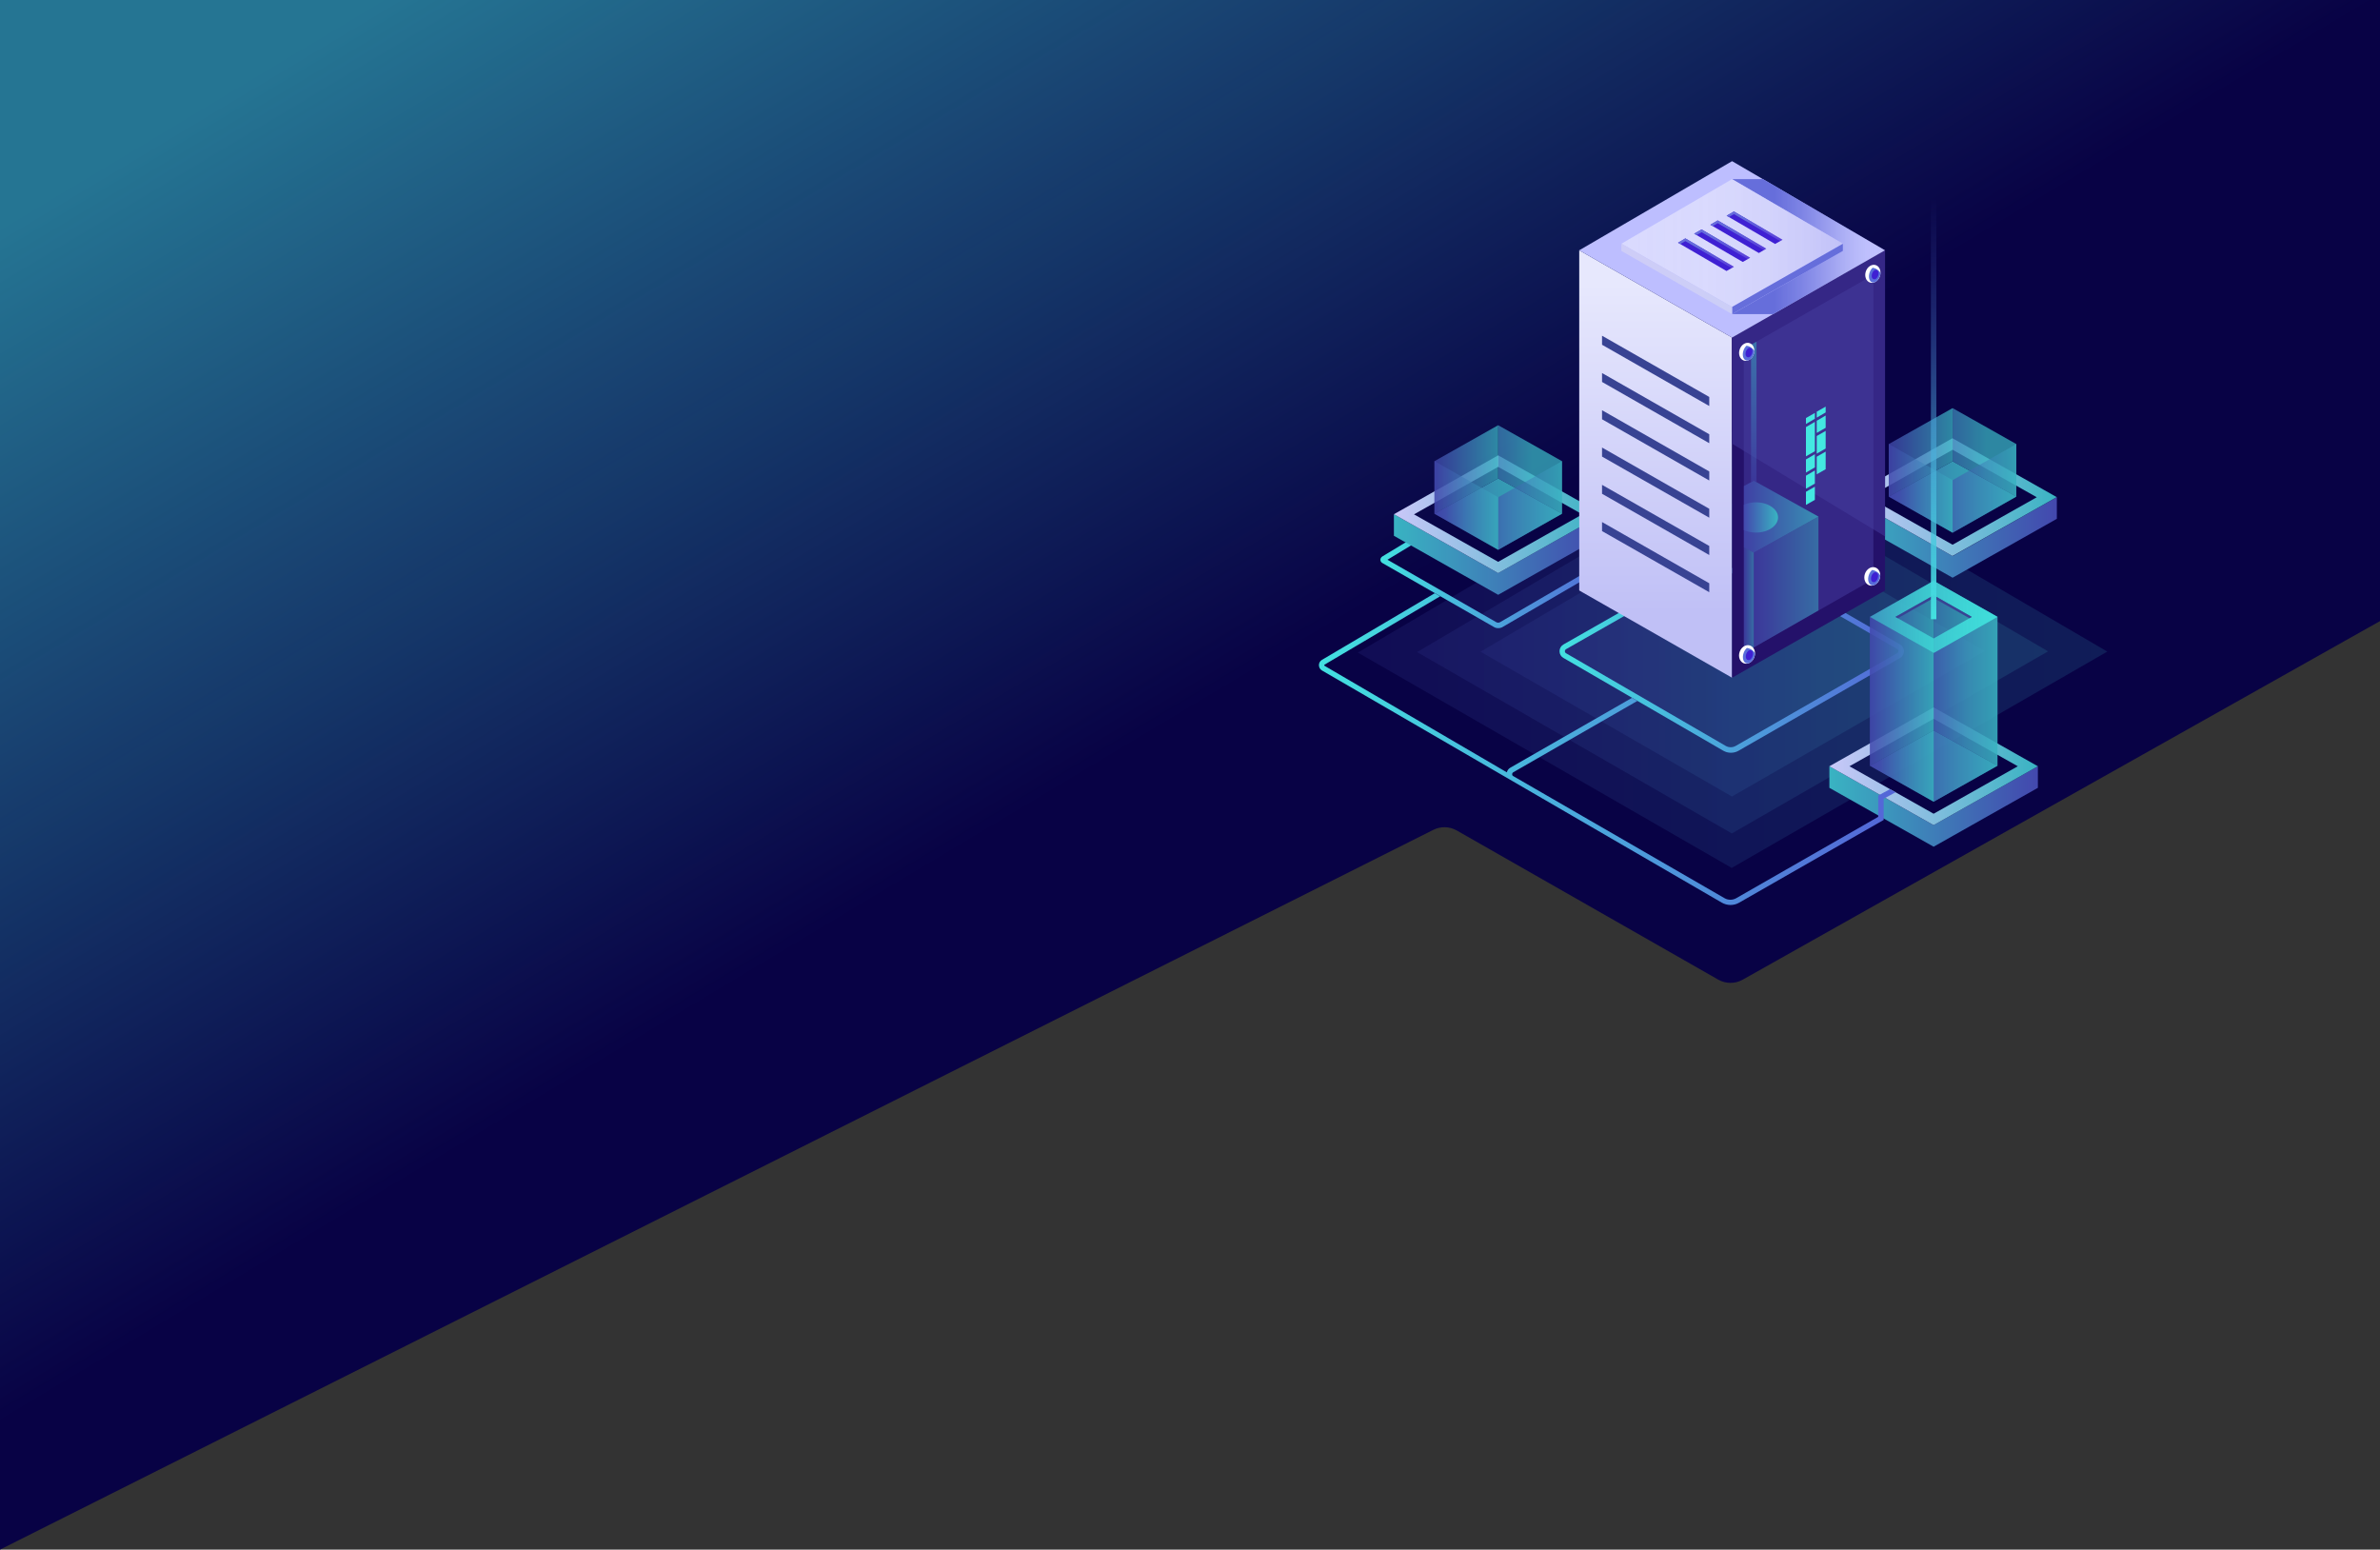 <?xml version="1.0" encoding="utf-8"?>
<!-- Generator: Adobe Illustrator 22.1.0, SVG Export Plug-In . SVG Version: 6.00 Build 0)  -->
<svg version="1.1" id="Layer_1" xmlns="http://www.w3.org/2000/svg" xmlns:xlink="http://www.w3.org/1999/xlink" x="0px" y="0px"
	 viewBox="0 0 1920 1250" style="enable-background:new 0 0 1920 1250;" xml:space="preserve">
<rect x="0" y="0" width="1920" height="1250" fill="#333333" stroke="none"/>
<style type="text/css">
	.st0{fill:#080245;}
	.st1{opacity:0.5;fill:url(#SVGID_1_);}
	.st2{opacity:0.15;fill:url(#SVGID_2_);}
	.st3{opacity:0.15;fill:url(#SVGID_3_);}
	.st4{opacity:0.15;fill:url(#SVGID_4_);}
	.st5{opacity:0.15;}
	.st6{fill:url(#SVGID_5_);}
	.st7{fill:url(#SVGID_6_);}
	.st8{fill:url(#SVGID_7_);}
	.st9{fill:url(#SVGID_8_);}
	.st10{fill:url(#SVGID_9_);}
	.st11{opacity:0.9;fill:url(#SVGID_10_);}
	.st12{opacity:0.75;fill:url(#SVGID_11_);}
	.st13{opacity:0.75;fill:url(#SVGID_12_);}
	.st14{opacity:0.5;fill:url(#SVGID_13_);}
	.st15{opacity:0.5;fill:url(#SVGID_14_);}
	.st16{fill:url(#SVGID_15_);}
	.st17{fill:url(#SVGID_16_);}
	.st18{opacity:0.9;fill:url(#SVGID_17_);}
	.st19{opacity:0.75;fill:url(#SVGID_18_);}
	.st20{opacity:0.75;fill:url(#SVGID_19_);}
	.st21{opacity:0.5;fill:url(#SVGID_20_);}
	.st22{opacity:0.5;fill:url(#SVGID_21_);}
	.st23{fill:url(#SVGID_22_);}
	.st24{fill:url(#SVGID_23_);}
	.st25{opacity:0.9;fill:url(#SVGID_24_);}
	.st26{opacity:0.75;fill:url(#SVGID_25_);}
	.st27{opacity:0.75;fill:url(#SVGID_26_);}
	.st28{opacity:0.5;fill:url(#SVGID_27_);}
	.st29{opacity:0.5;fill:url(#SVGID_28_);}
	.st30{fill:url(#SVGID_29_);}
	.st31{fill:url(#SVGID_30_);}
	.st32{fill:#24116A;}
	.st33{fill:#352786;}
	.st34{fill:#3D3292;}
	.st35{fill:#384393;}
	.st36{fill:#BDBEFF;}
	.st37{fill:url(#SVGID_31_);}
	.st38{fill:url(#SVGID_32_);}
	.st39{fill:#666EDB;}
	.st40{fill:url(#SVGID_33_);}
	.st41{fill:#43E8E1;}
	.st42{opacity:0.5;fill:url(#SVGID_34_);}
	.st43{opacity:0.75;fill:url(#SVGID_35_);}
	.st44{opacity:0.5;fill:url(#SVGID_36_);}
	.st45{fill:url(#SVGID_37_);}
	.st46{opacity:0.5;fill:url(#SVGID_38_);}
	.st47{fill:#FFFFFF;}
	.st48{clip-path:url(#SVGID_40_);fill:#586DDA;}
	.st49{clip-path:url(#SVGID_40_);fill:#3F20D3;}
	.st50{clip-path:url(#SVGID_42_);fill:#586DDA;}
	.st51{clip-path:url(#SVGID_42_);fill:#3F20D3;}
	.st52{clip-path:url(#SVGID_44_);fill:#586DDA;}
	.st53{clip-path:url(#SVGID_44_);fill:#3F20D3;}
	.st54{clip-path:url(#SVGID_46_);fill:#586DDA;}
	.st55{clip-path:url(#SVGID_46_);fill:#3F20D3;}
	.st56{fill:#3F20D3;}
	.st57{fill:url(#SVGID_47_);}
	.st58{fill:url(#SVGID_48_);}
	.st59{fill:url(#SVGID_49_);}
	.st60{fill:url(#SVGID_50_);}
	.st61{fill:url(#SVGID_51_);}
	.st62{fill:url(#SVGID_52_);}
</style>
<g>
	<path class="st0" d="M1920,501l-514.2,289.3c-6.1,3.4-13.6,3.4-19.7-0.1l-210.9-120.3c-5.8-3.3-12.9-3.5-18.9-0.5L0,1250V0h1920
		V501z"/>
	<linearGradient id="SVGID_1_" gradientUnits="userSpaceOnUse" x1="512.828" y1="-121.326" x2="937.597" y2="587.609">
		<stop  offset="0" style="stop-color:#42E7E1"/>
		<stop  offset="1" style="stop-color:#40E5DF;stop-opacity:0"/>
	</linearGradient>
	<path class="st1" d="M1920,501l-514.2,289.3c-6.1,3.4-13.6,3.4-19.7-0.1l-210.9-120.3c-5.8-3.3-12.9-3.5-18.9-0.5L0,1250V0h1920
		V501z"/>
	<g>
		<linearGradient id="SVGID_2_" gradientUnits="userSpaceOnUse" x1="1095.412" y1="524.281" x2="1700" y2="524.281">
			<stop  offset="0" style="stop-color:#4348AE"/>
			<stop  offset="1" style="stop-color:#39B3C2"/>
		</linearGradient>
		<polygon class="st2" points="1397,700.1 1700,525.6 1397,348.5 1095.4,526.4 		"/>
		<linearGradient id="SVGID_3_" gradientUnits="userSpaceOnUse" x1="1143.168" y1="524.281" x2="1652.244" y2="524.281">
			<stop  offset="0" style="stop-color:#4348AE"/>
			<stop  offset="1" style="stop-color:#39B3C2"/>
		</linearGradient>
		<polygon class="st3" points="1397.1,376.3 1652.2,525.4 1397.1,672.3 1143.2,526 		"/>
		<linearGradient id="SVGID_4_" gradientUnits="userSpaceOnUse" x1="1194.357" y1="524.281" x2="1601.055" y2="524.281">
			<stop  offset="0" style="stop-color:#4348AE"/>
			<stop  offset="1" style="stop-color:#39B3C2"/>
		</linearGradient>
		<polygon class="st4" points="1397.2,406 1601.1,525.2 1397.2,642.5 1194.4,525.7 		"/>
		<g class="st5">
			<linearGradient id="SVGID_5_" gradientUnits="userSpaceOnUse" x1="1259.967" y1="531.104" x2="1534" y2="531.104">
				<stop  offset="0" style="stop-color:#4348AE"/>
				<stop  offset="1" style="stop-color:#39B3C2"/>
			</linearGradient>
			<path class="st6" d="M1418.8,458.1l-57.7,8.5c-0.2,0-0.5,0.1-0.7,0.2l-99.5,56.7c-0.9,0.5-0.9,1.3-1,1.6c0,0.3,0.1,1.1,0.9,1.6
				l131.3,76.2c2.5,1.5,5.6,1.5,8.1,0l132.7-76.3c0.9-0.5,0.9-1.3,0.9-1.6c0-0.3-0.1-1.1-0.9-1.6l-113-65.2
				c-0.3-0.2-0.6-0.3-0.9-0.3C1419,458.1,1418.9,458.1,1418.8,458.1z"/>
		</g>
		<g>
			
				<linearGradient id="SVGID_6_" gradientUnits="userSpaceOnUse" x1="1332.362" y1="531.104" x2="1610.229" y2="531.104" gradientTransform="matrix(-1 0 0 1 2868.279 0)">
				<stop  offset="0" style="stop-color:#5465D7"/>
				<stop  offset="1" style="stop-color:#43E1E0"/>
			</linearGradient>
			<path class="st7" d="M1390.1,605.5l-128.9-74.8c-1.9-1.1-3.1-3.1-3.1-5.4c0-2.2,1.2-4.3,3.1-5.4l97.8-55.7
				c0.7-0.4,1.4-0.6,2.2-0.7l56.7-8.4c1.4-0.2,2.8,0.1,4,0.8l111,64c1.9,1.1,3.1,3.1,3.1,5.4c0,2.2-1.2,4.3-3.1,5.4l-130.4,74.9
				c-1.9,1.1-4,1.6-6.2,1.6C1394.1,607.2,1392,606.6,1390.1,605.5z M1418.4,459.4l-56.7,8.4c-0.2,0-0.4,0.1-0.6,0.2l-97.8,55.7
				c-0.8,0.5-0.9,1.3-0.9,1.6c0,0.3,0.1,1.1,0.9,1.6l128.9,74.8c2.5,1.4,5.5,1.4,8,0l130.4-74.9c0.8-0.5,0.9-1.3,0.9-1.6
				c0-0.3-0.1-1.1-0.9-1.6l-111-64c-0.3-0.2-0.6-0.2-0.9-0.2C1418.6,459.4,1418.5,459.4,1418.4,459.4z"/>
		</g>
		<g>
			
				<linearGradient id="SVGID_7_" gradientUnits="userSpaceOnUse" x1="1566.371" y1="469.861" x2="1754.611" y2="469.861" gradientTransform="matrix(-1 0 0 1 2868.279 0)">
				<stop  offset="0" style="stop-color:#5465D7"/>
				<stop  offset="1" style="stop-color:#43E1E0"/>
			</linearGradient>
			<path class="st8" d="M1208.6,506.7c1.3,0,2.6-0.3,3.7-1l89.6-52.2l-2.2-3.8l-89.6,52.2c-0.9,0.5-2.1,0.5-3,0l-87.8-50.4
				l24.4-14.8l-2.3-3.7l-26.3,15.9c-0.9,0.6-1.5,1.6-1.5,2.6c0,1.1,0.6,2.1,1.5,2.6l89.8,51.5
				C1206.1,506.4,1207.4,506.7,1208.6,506.7z"/>
		</g>
		
			<linearGradient id="SVGID_8_" gradientUnits="userSpaceOnUse" x1="1575.52" y1="447.297" x2="1743.766" y2="447.297" gradientTransform="matrix(-1 0 0 1 2868.279 0)">
			<stop  offset="0" style="stop-color:#4348AE"/>
			<stop  offset="1" style="stop-color:#39B3C2"/>
		</linearGradient>
		<polygon class="st9" points="1292.8,414.8 1292.8,432.2 1208.6,479.8 1124.5,432.2 1124.5,414.8 1208.6,462.3 		"/>
		
			<linearGradient id="SVGID_9_" gradientUnits="userSpaceOnUse" x1="1575.52" y1="414.826" x2="1743.766" y2="414.826" gradientTransform="matrix(-1 0 0 1 2868.279 0)">
			<stop  offset="0" style="stop-color:#39B3C2"/>
			<stop  offset="1" style="stop-color:#CAC8F9"/>
		</linearGradient>
		<path class="st10" d="M1124.5,414.8l84.1,47.5l84.1-47.5l-84.1-47.5L1124.5,414.8z M1208.6,453.2l-67.9-38.3l67.9-38.3l67.9,38.3
			L1208.6,453.2z"/>
		
			<linearGradient id="SVGID_10_" gradientUnits="userSpaceOnUse" x1="1703.191" y1="414.693" x2="1630.521" y2="414.693" gradientTransform="matrix(-1 0 0 1 2868.279 0)">
			<stop  offset="0" style="stop-color:#4348AE"/>
			<stop  offset="9.030807e-02" style="stop-color:#415DB2"/>
			<stop  offset="0.247" style="stop-color:#3E7CB8"/>
			<stop  offset="0.411" style="stop-color:#3C94BC"/>
			<stop  offset="0.584" style="stop-color:#3AA6BF"/>
			<stop  offset="0.771" style="stop-color:#39B0C1"/>
			<stop  offset="1" style="stop-color:#39B3C2"/>
		</linearGradient>
		<polygon class="st11" points="1260.1,414.4 1208.6,443.5 1157.2,414.4 1208.6,385.9 		"/>
		
			<linearGradient id="SVGID_11_" gradientUnits="userSpaceOnUse" x1="1696.296" y1="378.679" x2="1632.333" y2="378.679" gradientTransform="matrix(-1 0 0 1 2868.279 0)">
			<stop  offset="0" style="stop-color:#4348AE"/>
			<stop  offset="1" style="stop-color:#39B3C2"/>
		</linearGradient>
		<polygon class="st12" points="1208.6,343 1260.1,372 1260.1,414.4 1208.6,385.9 		"/>
		
			<linearGradient id="SVGID_12_" gradientUnits="userSpaceOnUse" x1="1659.643" y1="378.679" x2="1711.105" y2="378.679" gradientTransform="matrix(-1 0 0 1 2868.279 0)">
			<stop  offset="0" style="stop-color:#39B3C2"/>
			<stop  offset="1" style="stop-color:#4348AE"/>
		</linearGradient>
		<polygon class="st13" points="1208.6,385.9 1157.2,414.4 1157.2,372 1208.6,343 		"/>
		
			<linearGradient id="SVGID_13_" gradientUnits="userSpaceOnUse" x1="1608.181" y1="407.749" x2="1659.643" y2="407.749" gradientTransform="matrix(-1 0 0 1 2868.279 0)">
			<stop  offset="0" style="stop-color:#39B3C2"/>
			<stop  offset="1" style="stop-color:#4348AE"/>
		</linearGradient>
		<polygon class="st14" points="1208.6,401.1 1260.1,372 1260.1,414.4 1208.6,443.5 		"/>
		
			<linearGradient id="SVGID_14_" gradientUnits="userSpaceOnUse" x1="1659.643" y1="407.749" x2="1711.105" y2="407.749" gradientTransform="matrix(-1 0 0 1 2868.279 0)">
			<stop  offset="0" style="stop-color:#39B3C2"/>
			<stop  offset="1" style="stop-color:#4348AE"/>
		</linearGradient>
		<polygon class="st15" points="1208.6,443.5 1157.2,414.4 1157.2,372 1208.6,401.1 		"/>
		
			<linearGradient id="SVGID_15_" gradientUnits="userSpaceOnUse" x1="1208.993" y1="433.504" x2="1377.239" y2="433.504" gradientTransform="matrix(-1 0 0 1 2868.279 0)">
			<stop  offset="0" style="stop-color:#4348AE"/>
			<stop  offset="1" style="stop-color:#39B3C2"/>
		</linearGradient>
		<polygon class="st16" points="1659.3,401 1659.3,418.5 1575.2,466 1491,418.5 1491,401 1575.2,448.6 		"/>
		
			<linearGradient id="SVGID_16_" gradientUnits="userSpaceOnUse" x1="1208.993" y1="401.033" x2="1377.239" y2="401.033" gradientTransform="matrix(-1 0 0 1 2868.279 0)">
			<stop  offset="0" style="stop-color:#39B3C2"/>
			<stop  offset="1" style="stop-color:#CAC8F9"/>
		</linearGradient>
		<path class="st17" d="M1491,401l84.1,47.5l84.1-47.5l-84.1-47.5L1491,401z M1575.2,439.4l-67.9-38.3l67.9-38.3l67.9,38.3
			L1575.2,439.4z"/>
		
			<linearGradient id="SVGID_17_" gradientUnits="userSpaceOnUse" x1="1336.664" y1="400.9" x2="1263.994" y2="400.9" gradientTransform="matrix(-1 0 0 1 2868.279 0)">
			<stop  offset="0" style="stop-color:#4348AE"/>
			<stop  offset="9.030807e-02" style="stop-color:#415DB2"/>
			<stop  offset="0.247" style="stop-color:#3E7CB8"/>
			<stop  offset="0.411" style="stop-color:#3C94BC"/>
			<stop  offset="0.584" style="stop-color:#3AA6BF"/>
			<stop  offset="0.771" style="stop-color:#39B0C1"/>
			<stop  offset="1" style="stop-color:#39B3C2"/>
		</linearGradient>
		<polygon class="st18" points="1626.6,400.6 1575.2,429.7 1523.7,400.6 1575.2,372.1 		"/>
		
			<linearGradient id="SVGID_18_" gradientUnits="userSpaceOnUse" x1="1329.769" y1="364.886" x2="1265.806" y2="364.886" gradientTransform="matrix(-1 0 0 1 2868.279 0)">
			<stop  offset="0" style="stop-color:#4348AE"/>
			<stop  offset="1" style="stop-color:#39B3C2"/>
		</linearGradient>
		<polygon class="st19" points="1575.2,329.2 1626.6,358.2 1626.6,400.6 1575.2,372.1 		"/>
		
			<linearGradient id="SVGID_19_" gradientUnits="userSpaceOnUse" x1="1293.116" y1="364.886" x2="1344.579" y2="364.886" gradientTransform="matrix(-1 0 0 1 2868.279 0)">
			<stop  offset="0" style="stop-color:#39B3C2"/>
			<stop  offset="1" style="stop-color:#4348AE"/>
		</linearGradient>
		<polygon class="st20" points="1575.2,372.1 1523.7,400.6 1523.7,358.2 1575.2,329.2 		"/>
		
			<linearGradient id="SVGID_20_" gradientUnits="userSpaceOnUse" x1="1241.654" y1="393.956" x2="1293.116" y2="393.956" gradientTransform="matrix(-1 0 0 1 2868.279 0)">
			<stop  offset="0" style="stop-color:#39B3C2"/>
			<stop  offset="1" style="stop-color:#4348AE"/>
		</linearGradient>
		<polygon class="st21" points="1575.2,387.3 1626.6,358.2 1626.6,400.6 1575.2,429.7 		"/>
		
			<linearGradient id="SVGID_21_" gradientUnits="userSpaceOnUse" x1="1293.116" y1="393.956" x2="1344.579" y2="393.956" gradientTransform="matrix(-1 0 0 1 2868.279 0)">
			<stop  offset="0" style="stop-color:#39B3C2"/>
			<stop  offset="1" style="stop-color:#4348AE"/>
		</linearGradient>
		<polygon class="st22" points="1575.2,429.7 1523.7,400.6 1523.7,358.2 1575.2,387.3 		"/>
		
			<linearGradient id="SVGID_22_" gradientUnits="userSpaceOnUse" x1="1224.235" y1="650.563" x2="1392.481" y2="650.563" gradientTransform="matrix(-1 0 0 1 2868.279 0)">
			<stop  offset="0" style="stop-color:#4348AE"/>
			<stop  offset="1" style="stop-color:#39B3C2"/>
		</linearGradient>
		<polygon class="st23" points="1644,618.1 1644,635.5 1559.9,683 1475.8,635.5 1475.8,618.1 1559.9,665.6 		"/>
		
			<linearGradient id="SVGID_23_" gradientUnits="userSpaceOnUse" x1="1224.235" y1="618.092" x2="1392.481" y2="618.092" gradientTransform="matrix(-1 0 0 1 2868.279 0)">
			<stop  offset="0" style="stop-color:#39B3C2"/>
			<stop  offset="1" style="stop-color:#CAC8F9"/>
		</linearGradient>
		<path class="st24" d="M1475.8,618.1l84.1,47.5l84.1-47.5l-84.1-47.5L1475.8,618.1z M1559.9,656.4l-67.9-38.3l67.9-38.3l67.9,38.3
			L1559.9,656.4z"/>
		
			<linearGradient id="SVGID_24_" gradientUnits="userSpaceOnUse" x1="1351.906" y1="617.958" x2="1279.236" y2="617.958" gradientTransform="matrix(-1 0 0 1 2868.279 0)">
			<stop  offset="0" style="stop-color:#4348AE"/>
			<stop  offset="9.030807e-02" style="stop-color:#415DB2"/>
			<stop  offset="0.247" style="stop-color:#3E7CB8"/>
			<stop  offset="0.411" style="stop-color:#3C94BC"/>
			<stop  offset="0.584" style="stop-color:#3AA6BF"/>
			<stop  offset="0.771" style="stop-color:#39B0C1"/>
			<stop  offset="1" style="stop-color:#39B3C2"/>
		</linearGradient>
		<polygon class="st25" points="1611.4,617.7 1559.9,646.7 1508.5,617.7 1559.9,589.2 		"/>
		
			<linearGradient id="SVGID_25_" gradientUnits="userSpaceOnUse" x1="1345.011" y1="543.106" x2="1281.048" y2="543.106" gradientTransform="matrix(-1 0 0 1 2868.279 0)">
			<stop  offset="0" style="stop-color:#4348AE"/>
			<stop  offset="1" style="stop-color:#39B3C2"/>
		</linearGradient>
		<polygon class="st26" points="1559.9,468.5 1611.4,497.6 1611.4,617.7 1559.9,589.2 		"/>
		
			<linearGradient id="SVGID_26_" gradientUnits="userSpaceOnUse" x1="1308.358" y1="543.106" x2="1359.82" y2="543.106" gradientTransform="matrix(-1 0 0 1 2868.279 0)">
			<stop  offset="0" style="stop-color:#39B3C2"/>
			<stop  offset="1" style="stop-color:#4348AE"/>
		</linearGradient>
		<polygon class="st27" points="1559.9,589.2 1508.5,617.7 1508.5,497.6 1559.9,468.5 		"/>
		
			<linearGradient id="SVGID_27_" gradientUnits="userSpaceOnUse" x1="1256.896" y1="572.177" x2="1308.358" y2="572.177" gradientTransform="matrix(-1 0 0 1 2868.279 0)">
			<stop  offset="0" style="stop-color:#39B3C2"/>
			<stop  offset="1" style="stop-color:#4348AE"/>
		</linearGradient>
		<polygon class="st28" points="1559.9,526.7 1611.4,497.6 1611.4,617.7 1559.9,646.7 		"/>
		
			<linearGradient id="SVGID_28_" gradientUnits="userSpaceOnUse" x1="1308.358" y1="572.177" x2="1359.82" y2="572.177" gradientTransform="matrix(-1 0 0 1 2868.279 0)">
			<stop  offset="0" style="stop-color:#39B3C2"/>
			<stop  offset="1" style="stop-color:#4348AE"/>
		</linearGradient>
		<polygon class="st29" points="1559.9,646.7 1508.5,617.7 1508.5,497.6 1559.9,526.7 		"/>
		
			<linearGradient id="SVGID_29_" gradientUnits="userSpaceOnUse" x1="1256.896" y1="497.616" x2="1359.82" y2="497.616" gradientTransform="matrix(-1 0 0 1 2868.279 0)">
			<stop  offset="0" style="stop-color:#42E7E1;stop-opacity:0.9"/>
			<stop  offset="1" style="stop-color:#40E5DF;stop-opacity:0.5"/>
		</linearGradient>
		<path class="st30" d="M1508.5,497.6l51.5,29.1l51.5-29.1l-51.5-29.1L1508.5,497.6z M1559.9,515l-30.8-17.4l30.8-17.4l30.8,17.4
			L1559.9,515z"/>
		
			<linearGradient id="SVGID_30_" gradientUnits="userSpaceOnUse" x1="1532.629" y1="494.426" x2="1532.629" y2="228.675" gradientTransform="matrix(-1 0 0 1 2868.279 0)">
			<stop  offset="0" style="stop-color:#C0C0F6"/>
			<stop  offset="1" style="stop-color:#E7E8FD"/>
		</linearGradient>
		<polygon class="st31" points="1274,476.3 1397.3,546.7 1397.3,272.3 1274,201.9 		"/>
		<polygon class="st32" points="1520.7,476.3 1397.3,546.7 1397.3,272.3 1520.7,201.9 		"/>
		<polygon class="st33" points="1520.7,432.7 1397.3,357.9 1397.3,272.3 1520.7,201.9 		"/>
		<polygon class="st33" points="1511.3,467.2 1511.3,221.7 1406.8,281.4 1406.8,526.8 		"/>
		<polygon class="st34" points="1511.3,221.7 1511.3,427 1406.8,363.7 1406.8,281.4 		"/>
		<polygon class="st35" points="1292.4,278.1 1378.9,327.5 1378.9,320.2 1292.4,270.8 		"/>
		<polygon class="st35" points="1292.4,308.1 1378.9,357.5 1378.9,350.3 1292.4,300.9 		"/>
		<polygon class="st35" points="1292.4,338.2 1378.9,387.6 1378.9,380.3 1292.4,330.9 		"/>
		<polygon class="st35" points="1292.4,368.3 1378.9,417.6 1378.9,410.4 1292.4,361 		"/>
		<polygon class="st35" points="1292.4,398.3 1378.9,447.7 1378.9,440.4 1292.4,391.1 		"/>
		<polygon class="st35" points="1292.4,428.4 1378.9,477.7 1378.9,470.5 1292.4,421.1 		"/>
		<polygon class="st36" points="1397.3,130 1520.7,201.9 1397.3,272.3 1274,201.9 		"/>
		
			<linearGradient id="SVGID_31_" gradientUnits="userSpaceOnUse" x1="1347.551" y1="198.965" x2="1470.936" y2="198.965" gradientTransform="matrix(-1 0 0 1 2868.279 0)">
			<stop  offset="0" style="stop-color:#FFFFFF;stop-opacity:0"/>
			<stop  offset="5.817641e-03" style="stop-color:#FCFCFE;stop-opacity:8.045673e-03"/>
			<stop  offset="7.999019e-02" style="stop-color:#D4D6F5;stop-opacity:0.111"/>
			<stop  offset="0.159" style="stop-color:#B2B6ED;stop-opacity:0.22"/>
			<stop  offset="0.243" style="stop-color:#969CE6;stop-opacity:0.336"/>
			<stop  offset="0.333" style="stop-color:#8187E1;stop-opacity:0.461"/>
			<stop  offset="0.433" style="stop-color:#7279DE;stop-opacity:0.599"/>
			<stop  offset="0.549" style="stop-color:#6971DC;stop-opacity:0.76"/>
			<stop  offset="0.723" style="stop-color:#666EDB"/>
		</linearGradient>
		<polygon class="st37" points="1397.3,144.5 1422.3,144.5 1520.7,201.9 1430.4,253.4 1397.3,253.4 1486.7,202.4 1486.7,196.6 		"/>
		
			<linearGradient id="SVGID_32_" gradientUnits="userSpaceOnUse" x1="1381.545" y1="196.061" x2="1560.328" y2="196.061" gradientTransform="matrix(-1 0 0 1 2868.279 0)">
			<stop  offset="0" style="stop-color:#C1C1F5;stop-opacity:0.8"/>
			<stop  offset="0.109" style="stop-color:#CBCBF8;stop-opacity:0.789"/>
			<stop  offset="0.336" style="stop-color:#DADAFB;stop-opacity:0.766"/>
			<stop  offset="0.603" style="stop-color:#E3E3FD;stop-opacity:0.74"/>
			<stop  offset="1" style="stop-color:#E6E6FE;stop-opacity:0.7"/>
		</linearGradient>
		<polygon class="st38" points="1308,196.6 1397.3,144.5 1486.7,196.6 1397.3,247.6 		"/>
		<polygon class="st39" points="1397.3,247.6 1486.7,196.6 1486.7,202.4 1397.3,253.4 		"/>
		
			<linearGradient id="SVGID_33_" gradientUnits="userSpaceOnUse" x1="1470.936" y1="224.999" x2="1560.328" y2="224.999" gradientTransform="matrix(-1 0 0 1 2868.279 0)">
			<stop  offset="0" style="stop-color:#CCCEF7"/>
			<stop  offset="1" style="stop-color:#CECDF7"/>
		</linearGradient>
		<polygon class="st40" points="1397.3,253.4 1308,202.4 1308,196.6 1397.3,247.6 		"/>
		<polygon class="st41" points="1464.1,337.8 1456.9,342 1456.9,337.2 1464.1,333.1 		"/>
		<polygon class="st41" points="1464.1,377 1456.9,381.2 1456.9,370.6 1464.1,366.4 		"/>
		<polygon class="st41" points="1464.1,390.1 1456.9,394.2 1456.9,383.7 1464.1,379.5 		"/>
		<polygon class="st41" points="1464.1,403.2 1456.9,407.3 1456.9,396.7 1464.1,392.6 		"/>
		<polygon class="st41" points="1464.1,364 1456.9,368.1 1456.9,344.5 1464.1,340.3 		"/>
		<polygon class="st41" points="1472.8,332.7 1465.6,336.9 1465.6,332.1 1472.8,328 		"/>
		<polygon class="st41" points="1472.8,345.1 1465.6,349.2 1465.6,339.4 1472.8,335.2 		"/>
		<polygon class="st41" points="1472.8,361.8 1465.6,365.9 1465.6,351.7 1472.8,347.6 		"/>
		<polygon class="st41" points="1472.8,378.5 1465.6,382.6 1465.6,368.4 1472.8,364.3 		"/>
		
			<linearGradient id="SVGID_34_" gradientUnits="userSpaceOnUse" x1="1401.26" y1="469.504" x2="1453.517" y2="469.504" gradientTransform="matrix(-1 0 0 1 2868.279 0)">
			<stop  offset="0" style="stop-color:#39B3C2"/>
			<stop  offset="1" style="stop-color:#4348AE"/>
		</linearGradient>
		<polygon class="st42" points="1414.8,522.3 1414.8,445.8 1467,416.7 1467,492.4 		"/>
		
			<linearGradient id="SVGID_35_" gradientUnits="userSpaceOnUse" x1="1401.26" y1="416.75" x2="1461.501" y2="416.75" gradientTransform="matrix(-1 0 0 1 2868.279 0)">
			<stop  offset="0" style="stop-color:#39B3C2"/>
			<stop  offset="1" style="stop-color:#4348AE"/>
		</linearGradient>
		<polygon class="st43" points="1406.8,392.1 1414.8,387.7 1467,416.7 1414.8,445.8 1406.8,441.4 		"/>
		
			<linearGradient id="SVGID_36_" gradientUnits="userSpaceOnUse" x1="1453.517" y1="482.366" x2="1461.501" y2="482.366" gradientTransform="matrix(-1 0 0 1 2868.279 0)">
			<stop  offset="0" style="stop-color:#39B3C2"/>
			<stop  offset="1" style="stop-color:#4348AE"/>
		</linearGradient>
		<path class="st44" d="M1414.8,445.8v76.5l-2,1.1c-1.2-1.4-3-2-5-1.7c-0.3,0.1-0.7,0.2-1,0.3v-80.7L1414.8,445.8z"/>
		
			<linearGradient id="SVGID_37_" gradientUnits="userSpaceOnUse" x1="1433.921" y1="417.362" x2="1461.501" y2="417.362" gradientTransform="matrix(-1 0 0 1 2868.279 0)">
			<stop  offset="0" style="stop-color:#39B3C2"/>
			<stop  offset="1" style="stop-color:#4348AE"/>
		</linearGradient>
		<path class="st45" d="M1406.8,407.2c2.8-1.3,6.2-2,9.8-2c9.8,0,17.8,5.5,17.8,12.2s-8,12.2-17.8,12.2c-3.6,0-7-0.7-9.8-2V407.2z"
			/>
		
			<linearGradient id="SVGID_38_" gradientUnits="userSpaceOnUse" x1="1453.517" y1="388.922" x2="1453.517" y2="275.597" gradientTransform="matrix(-1 0 0 1 2868.279 0)">
			<stop  offset="0" style="stop-color:#4348AE"/>
			<stop  offset="1" style="stop-color:#39B3C2"/>
		</linearGradient>
		<path class="st46" d="M1414.3,283.1c0.1-2.1-0.6-3.7-1.7-4.5v-0.5l4.4-2.5v113.3l-2.2-1.2l-2.2,1.2V288.4
			C1413.6,286.9,1414.3,285,1414.3,283.1z"/>
		<g>
			
				<ellipse transform="matrix(0.316 -0.949 0.949 0.316 694.387 1531.11)" class="st47" cx="1408.9" cy="284" rx="7.4" ry="6"/>
			<g>
				<defs>
					
						<ellipse id="SVGID_39_" transform="matrix(0.316 -0.949 0.949 0.316 694.387 1531.11)" cx="1408.9" cy="284" rx="7.4" ry="6"/>
				</defs>
				<clipPath id="SVGID_40_">
					<use xlink:href="#SVGID_39_"  style="overflow:visible;"/>
				</clipPath>
				
					<ellipse transform="matrix(0.316 -0.949 0.949 0.316 694.811 1532.923)" class="st48" cx="1410.6" cy="284.6" rx="6.8" ry="4.4"/>
				
					<ellipse transform="matrix(0.316 -0.949 0.949 0.316 694.825 1533.367)" class="st49" cx="1410.9" cy="284.8" rx="3.9" ry="2.6"/>
			</g>
		</g>
		<g>
			
				<ellipse transform="matrix(0.316 -0.949 0.949 0.316 823.685 1584.668)" class="st47" cx="1510.7" cy="221.1" rx="7.4" ry="6"/>
			<g>
				<defs>
					
						<ellipse id="SVGID_41_" transform="matrix(0.316 -0.949 0.949 0.316 823.685 1584.668)" cx="1510.7" cy="221.1" rx="7.4" ry="6"/>
				</defs>
				<clipPath id="SVGID_42_">
					<use xlink:href="#SVGID_41_"  style="overflow:visible;"/>
				</clipPath>
				
					<ellipse transform="matrix(0.316 -0.949 0.949 0.316 824.09 1586.485)" class="st50" cx="1512.4" cy="221.7" rx="6.8" ry="4.4"/>
				
					<ellipse transform="matrix(0.316 -0.949 0.949 0.316 824.105 1586.929)" class="st51" cx="1512.7" cy="221.9" rx="3.9" ry="2.6"/>
			</g>
		</g>
		<g>
			
				<ellipse transform="matrix(0.316 -0.949 0.949 0.316 462.921 1698.26)" class="st47" cx="1409.1" cy="528.1" rx="7.6" ry="6.3"/>
			<g>
				<defs>
					
						<ellipse id="SVGID_43_" transform="matrix(0.316 -0.949 0.949 0.316 462.921 1698.26)" cx="1409.1" cy="528.1" rx="7.6" ry="6.3"/>
				</defs>
				<clipPath id="SVGID_44_">
					<use xlink:href="#SVGID_43_"  style="overflow:visible;"/>
				</clipPath>
				
					<ellipse transform="matrix(0.316 -0.949 0.949 0.316 463.38 1700.102)" class="st52" cx="1410.8" cy="528.7" rx="7" ry="4.6"/>
				
					<ellipse transform="matrix(0.316 -0.949 0.949 0.316 463.394 1700.564)" class="st53" cx="1411.2" cy="528.9" rx="4.1" ry="2.7"/>
			</g>
		</g>
		<g>
			
				<ellipse transform="matrix(0.316 -0.949 0.949 0.316 591.723 1751.129)" class="st47" cx="1510.2" cy="465.2" rx="7.6" ry="6.3"/>
			<g>
				<defs>
					
						<ellipse id="SVGID_45_" transform="matrix(0.316 -0.949 0.949 0.316 591.723 1751.129)" cx="1510.2" cy="465.2" rx="7.6" ry="6.3"/>
				</defs>
				<clipPath id="SVGID_46_">
					<use xlink:href="#SVGID_45_"  style="overflow:visible;"/>
				</clipPath>
				
					<ellipse transform="matrix(0.316 -0.949 0.949 0.316 592.163 1752.976)" class="st54" cx="1511.9" cy="465.8" rx="7" ry="4.6"/>
				
					<ellipse transform="matrix(0.316 -0.949 0.949 0.316 592.178 1753.437)" class="st55" cx="1512.2" cy="466" rx="4.1" ry="2.7"/>
			</g>
		</g>
		<g>
			<polygon class="st56" points="1392.9,174 1398.8,170.6 1438,193.4 1432,196.8 			"/>
			
				<linearGradient id="SVGID_47_" gradientUnits="userSpaceOnUse" x1="1425.747" y1="198.52" x2="1477.038" y2="169.729" gradientTransform="matrix(-1 0 0 1 2868.279 0)">
				<stop  offset="0" style="stop-color:#FFFFFF;stop-opacity:0"/>
				<stop  offset="5.817641e-03" style="stop-color:#FCFCFE;stop-opacity:8.045673e-03"/>
				<stop  offset="7.999019e-02" style="stop-color:#D4D6F5;stop-opacity:0.111"/>
				<stop  offset="0.159" style="stop-color:#B2B6ED;stop-opacity:0.22"/>
				<stop  offset="0.243" style="stop-color:#969CE6;stop-opacity:0.336"/>
				<stop  offset="0.333" style="stop-color:#8187E1;stop-opacity:0.461"/>
				<stop  offset="0.433" style="stop-color:#7279DE;stop-opacity:0.599"/>
				<stop  offset="0.549" style="stop-color:#6971DC;stop-opacity:0.76"/>
				<stop  offset="0.723" style="stop-color:#666EDB"/>
			</linearGradient>
			<polygon class="st57" points="1398.8,172.7 1394.7,175.1 1392.9,174 1398.8,170.6 1438,193.4 1436.1,194.5 			"/>
		</g>
		<g>
			<polygon class="st56" points="1379.8,181.3 1385.7,177.8 1424.9,200.6 1418.9,204.1 			"/>
			
				<linearGradient id="SVGID_48_" gradientUnits="userSpaceOnUse" x1="1438.811" y1="205.779" x2="1490.103" y2="176.988" gradientTransform="matrix(-1 0 0 1 2868.279 0)">
				<stop  offset="0" style="stop-color:#FFFFFF;stop-opacity:0"/>
				<stop  offset="5.817641e-03" style="stop-color:#FCFCFE;stop-opacity:8.045673e-03"/>
				<stop  offset="7.999019e-02" style="stop-color:#D4D6F5;stop-opacity:0.111"/>
				<stop  offset="0.159" style="stop-color:#B2B6ED;stop-opacity:0.22"/>
				<stop  offset="0.243" style="stop-color:#969CE6;stop-opacity:0.336"/>
				<stop  offset="0.333" style="stop-color:#8187E1;stop-opacity:0.461"/>
				<stop  offset="0.433" style="stop-color:#7279DE;stop-opacity:0.599"/>
				<stop  offset="0.549" style="stop-color:#6971DC;stop-opacity:0.76"/>
				<stop  offset="0.723" style="stop-color:#666EDB"/>
			</linearGradient>
			<polygon class="st58" points="1385.7,180 1381.7,182.4 1379.8,181.3 1385.7,177.8 1424.9,200.6 1423,201.7 			"/>
		</g>
		<g>
			<polygon class="st56" points="1366.7,188.5 1372.7,185.1 1411.9,207.9 1405.9,211.3 			"/>
			
				<linearGradient id="SVGID_49_" gradientUnits="userSpaceOnUse" x1="1451.875" y1="213.039" x2="1503.167" y2="184.248" gradientTransform="matrix(-1 0 0 1 2868.279 0)">
				<stop  offset="0" style="stop-color:#FFFFFF;stop-opacity:0"/>
				<stop  offset="5.817641e-03" style="stop-color:#FCFCFE;stop-opacity:8.045673e-03"/>
				<stop  offset="7.999019e-02" style="stop-color:#D4D6F5;stop-opacity:0.111"/>
				<stop  offset="0.159" style="stop-color:#B2B6ED;stop-opacity:0.22"/>
				<stop  offset="0.243" style="stop-color:#969CE6;stop-opacity:0.336"/>
				<stop  offset="0.333" style="stop-color:#8187E1;stop-opacity:0.461"/>
				<stop  offset="0.433" style="stop-color:#7279DE;stop-opacity:0.599"/>
				<stop  offset="0.549" style="stop-color:#6971DC;stop-opacity:0.76"/>
				<stop  offset="0.723" style="stop-color:#666EDB"/>
			</linearGradient>
			<polygon class="st59" points="1372.7,187.3 1368.6,189.6 1366.7,188.5 1372.7,185.1 1411.9,207.9 1410,209 			"/>
		</g>
		<g>
			<polygon class="st56" points="1353.7,195.8 1359.6,192.3 1398.8,215.2 1392.8,218.6 			"/>
			
				<linearGradient id="SVGID_50_" gradientUnits="userSpaceOnUse" x1="1464.94" y1="220.298" x2="1516.231" y2="191.507" gradientTransform="matrix(-1 0 0 1 2868.279 0)">
				<stop  offset="0" style="stop-color:#FFFFFF;stop-opacity:0"/>
				<stop  offset="5.817641e-03" style="stop-color:#FCFCFE;stop-opacity:8.045673e-03"/>
				<stop  offset="7.999019e-02" style="stop-color:#D4D6F5;stop-opacity:0.111"/>
				<stop  offset="0.159" style="stop-color:#B2B6ED;stop-opacity:0.22"/>
				<stop  offset="0.243" style="stop-color:#969CE6;stop-opacity:0.336"/>
				<stop  offset="0.333" style="stop-color:#8187E1;stop-opacity:0.461"/>
				<stop  offset="0.433" style="stop-color:#7279DE;stop-opacity:0.599"/>
				<stop  offset="0.549" style="stop-color:#6971DC;stop-opacity:0.76"/>
				<stop  offset="0.723" style="stop-color:#666EDB"/>
			</linearGradient>
			<polygon class="st60" points="1359.6,194.5 1355.5,196.9 1353.7,195.8 1359.6,192.3 1398.8,215.2 1396.9,216.2 			"/>
		</g>
		<linearGradient id="SVGID_51_" gradientUnits="userSpaceOnUse" x1="1064" y1="604.245" x2="1529.102" y2="604.245">
			<stop  offset="0" style="stop-color:#43E1E0"/>
			<stop  offset="1" style="stop-color:#5465D7"/>
		</linearGradient>
		<path class="st61" d="M1389,728.1c2.1,1.2,4.6,1.9,7,1.9c2.4,0,4.8-0.6,6.9-1.8l116.7-66.8v-17.1l9.6-5.2l-4.5-2.5l-9.5,5.1v17.2
			l-114.5,65.6c-2.9,1.7-6.6,1.7-9.5,0l-170.5-98.5c-0.8-0.4-0.8-1.2-0.8-1.5c0-0.3,0.1-1,0.8-1.5l100.2-57.6l-4.3-2.5l-98.1,56.3
			c-1.5,0.8-2.5,2.2-2.9,3.8l-147-85.9c-0.2-0.1-0.3-0.3-0.3-0.5c0-0.1,0-0.4,0.3-0.5l93.2-55.1l-4.3-2.5l-91.1,53.8
			c-1.5,0.9-2.4,2.5-2.4,4.2c0,1.8,0.9,3.4,2.4,4.3L1389,728.1z"/>
		<polygon class="st35" points="1559.9,480.2 1590.7,497.6 1588.8,498.7 1559.9,482.4 1531,498.7 1529.1,497.6 		"/>
		
			<linearGradient id="SVGID_52_" gradientUnits="userSpaceOnUse" x1="1308.358" y1="499.508" x2="1308.358" y2="159.764" gradientTransform="matrix(-1 0 0 1 2868.279 0)">
			<stop  offset="0" style="stop-color:#43E1E0"/>
			<stop  offset="1" style="stop-color:#5465D7;stop-opacity:0"/>
		</linearGradient>
		<polygon class="st62" points="1557.7,499.5 1562.1,499.5 1562.1,159.8 1557.7,159.8 		"/>
	</g>
</g>
</svg>
